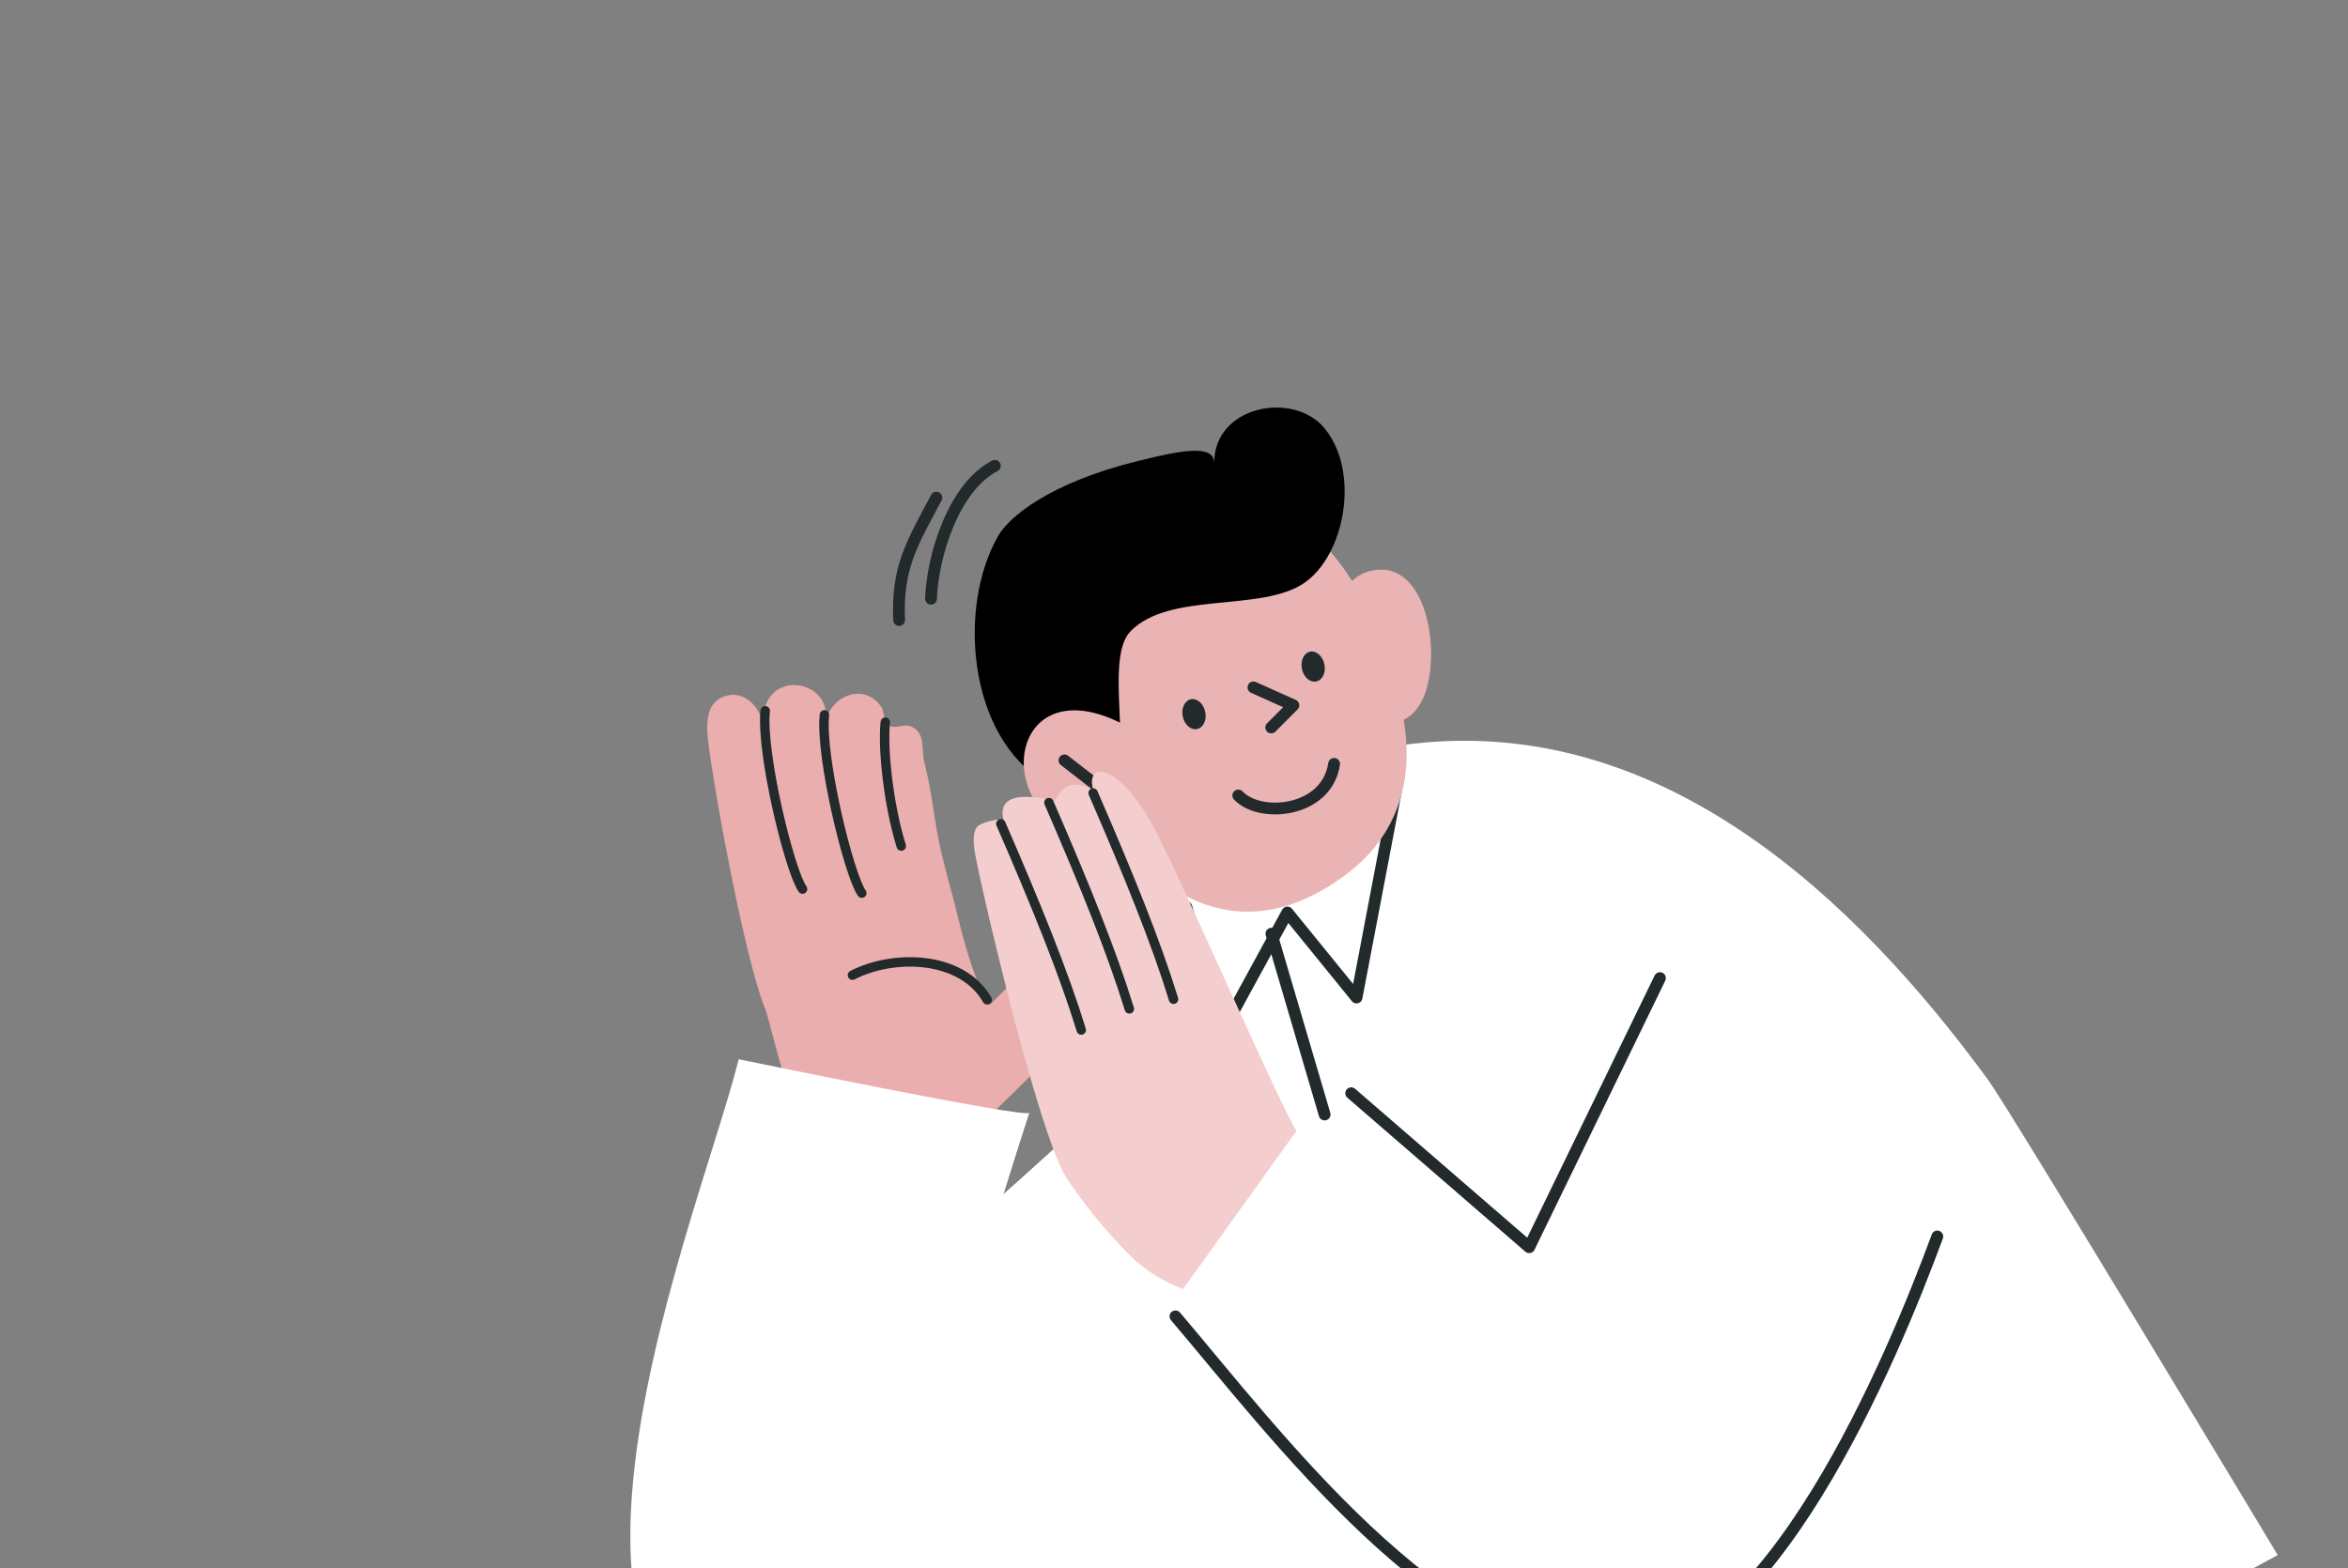 <svg xmlns="http://www.w3.org/2000/svg" xmlns:xlink="http://www.w3.org/1999/xlink" width="497" height="332" viewBox="0 0 497 332">
  <rect x="0" y="0" width="497" height="332" fill="#808080" stroke="none"/>
  <defs>
    <clipPath id="clip-path">
      <rect id="사각형_7730" data-name="사각형 7730" width="497" height="332" transform="translate(1042 414)" fill="#fff"/>
    </clipPath>
    <clipPath id="clip-path-2">
      <rect id="사각형_7729" data-name="사각형 7729" width="348.694" height="338.825" fill="none"/>
    </clipPath>
  </defs>
  <g id="마스크_그룹_23" data-name="마스크 그룹 23" transform="translate(-1042 -414)" clip-path="url(#clip-path)">
    <g id="그룹_14877" data-name="그룹 14877" transform="translate(1175.419 500.291)">
      <g id="그룹_14876" data-name="그룹 14876" clip-path="url(#clip-path-2)">
        <path id="패스_10325" data-name="패스 10325" d="M30.374,108.466c14.776-8.245,33.517-12.877,47.4-14.1,51.195-4.522,91.132,33.011,119.224,71.4,4.848,6.626,61.318,100.641,61.318,100.641L81.347,362.267s-14.9-23.853-32.649-56.292C18.906,251.52-18.924,174.112,10.835,125.744c4.25-6.909,11.267-12.663,19.539-17.278" transform="translate(90.383 -23.442)" fill="#fff"/>
        <line id="선_322" data-name="선 322" x2="21.392" y2="41.657" transform="translate(191.995 262.268)" fill="none" stroke="#222a2c" stroke-linecap="round" stroke-linejoin="round" stroke-width="2.5"/>
        <line id="선_323" data-name="선 323" x2="11.26" y2="38.279" transform="translate(135.702 111.405)" fill="none" stroke="#222a2c" stroke-linecap="round" stroke-linejoin="round" stroke-width="2.5"/>
        <path id="패스_10326" data-name="패스 10326" d="M292.8,103.425l-9.006,47.285L269.155,132.7l-13.509,24.768-7.881-25.894" transform="translate(-130.076 -25.794)" fill="none" stroke="#222a2c" stroke-linecap="round" stroke-linejoin="round" stroke-width="2.5"/>
        <path id="패스_10327" data-name="패스 10327" d="M343.574,161.949c-2.241-7.613-3.84-14.181-4.019-14.586-4.8-11.161-12.167-53.251-12.434-58.863-.148-3.086.092-6.552,3.495-7.792,4.314-1.578,7.82,2.343,8.347,6.385-1-12.792,14.891-10.388,13.146-.881,1.039-5.684,8.248-8.627,11.841-3.257.751,1.126.341,3.454,1.729,3.983,2.027.754,3.637-1.11,5.668.834,1.789,1.7,1.094,4.511,1.64,6.671,1.714,6.809,1.9,10.681,3,16.3,1.146,5.808,2.918,11.422,4.289,17.179.663,2.787,3.9,15.491,6.775,17.877,7.057-6.892,13.31-13.406,15.408-14.688,5.545-3.406,9.027-3.176,11.343,3.524,1.939,5.62-11.972,21.025-31.328,38.911Z" transform="translate(-310.798 -19.523)" fill="#ebaeae"/>
        <path id="패스_10328" data-name="패스 10328" d="M416.087,85.54c-.974,8.759,5.159,33.881,7.9,37.749" transform="translate(-387.53 -21.334)" fill="none" stroke="#222a2c" stroke-linecap="round" stroke-linejoin="round" stroke-width="2"/>
        <path id="패스_10329" data-name="패스 10329" d="M399.38,86.676c-.966,8.756,5.168,33.887,7.905,37.751" transform="translate(-358.289 -21.617)" fill="none" stroke="#222a2c" stroke-linecap="round" stroke-linejoin="round" stroke-width="2"/>
        <path id="패스_10330" data-name="패스 10330" d="M388.3,88.751c-.6,5.39.628,17.412,3.375,26.233" transform="translate(-334.325 -22.135)" fill="none" stroke="#222a2c" stroke-linecap="round" stroke-linejoin="round" stroke-width="2"/>
        <path id="패스_10331" data-name="패스 10331" d="M363.9,159.185c8.658-4.477,23.126-4.216,28.53,5.231" transform="translate(-316.88 -38.999)" fill="none" stroke="#222a2c" stroke-linecap="round" stroke-linejoin="round" stroke-width="2"/>
        <path id="패스_10332" data-name="패스 10332" d="M389.62,177.832c.484,1-62.329,57.738-68.252,61.028-17.728,9.845-42.5,48.851-36.832,69.653,15.3,56.2,105.353-5.028,126.3-24.533-6.794-13.377-14.8-92.911-21.219-106.148" transform="translate(-275.099 -44.352)" fill="#fff"/>
        <path id="패스_10333" data-name="패스 10333" d="M411.259,278.966s14.826-51.9,25.228-83.826c.4,1.512-61.52-11.308-61.52-11.308-9.007,36.029-58.547,151.621,24.019,148.618" transform="translate(-352.02 -45.848)" fill="#fff"/>
        <path id="패스_10334" data-name="패스 10334" d="M241.388,68.678c3.427,7.683,9.456,12.777,14.241,6.072,5.476-7.654,2.852-32.183-10.373-28.695-8.191,2.157-7.667,14.011-3.869,22.623" transform="translate(-88.817 -11.402)" fill="#ebb4b4"/>
        <path id="패스_10335" data-name="패스 10335" d="M308.69,105.355c-22.017,16.628-41.443,5.3-53.052-15.39-8.958-15.976-17.1-41.164-.063-55.26,8.607-7.121,21.738-9.358,32.56-7.645,19.629,3.109,29.222,28.363,32.415,44.807,2.558,13.166-.9,25.205-11.86,33.487" transform="translate(-157.025 -6.612)" fill="#ebb4b4"/>
        <path id="패스_10336" data-name="패스 10336" d="M297.71,11.305c8.947-2.195,16.057-3.669,16.123.459-.171-12.082,16.678-15.416,23.319-7.387,7.538,9.118,4.432,26.729-4.237,32.726-9.1,6.3-28.518,1.762-36.792,10.245-8.121,8.318,8.324,47.094-17.969,32.03-16.383-9.391-18.813-37.11-10.027-52.271,2.28-3.92,10.8-11.193,29.584-15.8" transform="translate(-190.218 0)"/>
        <path id="패스_10337" data-name="패스 10337" d="M277.576,78.943l8.449,3.791-4.685,4.693" transform="translate(-145.679 -19.689)" fill="none" stroke="#222a2c" stroke-linecap="round" stroke-linejoin="round" stroke-width="2.5"/>
        <path id="패스_10338" data-name="패스 10338" d="M268.865,72.784c.475,1.719,1.891,2.758,3.171,2.319,1.285-.42,1.924-2.15,1.445-3.863s-1.9-2.757-3.18-2.334c-1.262.441-1.924,2.175-1.436,3.878" transform="translate(-126.635 -17.162)" fill="#222a2c"/>
        <path id="패스_10339" data-name="패스 10339" d="M302.464,86.193c.477,1.728,1.909,2.758,3.174,2.331,1.281-.426,1.934-2.159,1.447-3.873s-1.9-2.749-3.176-2.331c-1.27.444-1.927,2.173-1.446,3.873" transform="translate(-185.463 -20.508)" fill="#222a2c"/>
        <path id="패스_10340" data-name="패스 10340" d="M338.8,89.15c-20.589-11.813-27.864,7.225-18.341,17.813,5.69,6.327,20.257,11.88,23.334.078a15.8,15.8,0,0,0,.506-4.56" transform="translate(-233.045 -21.302)" fill="#ebb4b4"/>
        <line id="선_324" data-name="선 324" x1="7.667" y1="5.944" transform="translate(91.899 74.711)" fill="none" stroke="#222a2c" stroke-linecap="round" stroke-linejoin="round" stroke-width="2.5"/>
        <path id="패스_10341" data-name="패스 10341" d="M286.369,100.513c-1.494,10.238-15.592,11.642-20.283,6.691" transform="translate(-137.399 -25.068)" fill="none" stroke="#222a2c" stroke-linecap="round" stroke-linejoin="round" stroke-width="2.5"/>
        <path id="패스_10342" data-name="패스 10342" d="M321.064,212.254a32.609,32.609,0,0,1-10.556-6.434,108.993,108.993,0,0,1-13.908-16.75c-6.077-8.753-19.192-65.355-19.735-70.048-.173-1.5-.336-3.564.707-4.739.625-.7,5.232-2.142,5.594-.922-2.495-8.368,10.62-4.3,10.707-4.458,2.365-4.247,4.307-3.95,8.144-2.359-1.714-6.436,6.037-5.691,13.77,9.772,6.837,13.677,25.008,55.172,29.243,62.5" transform="translate(-204.055 -25.621)" fill="#f4cece"/>
        <path id="패스_10343" data-name="패스 10343" d="M337.383,117.408c7.667,17.626,13.345,31.714,17.026,43.668" transform="translate(-258.954 -29.282)" fill="none" stroke="#222a2c" stroke-linecap="round" stroke-linejoin="round" stroke-width="2"/>
        <path id="패스_10344" data-name="패스 10344" d="M323.831,111.444c7.666,17.626,13.344,31.715,17.025,43.668" transform="translate(-235.229 -27.794)" fill="none" stroke="#222a2c" stroke-linecap="round" stroke-linejoin="round" stroke-width="2"/>
        <path id="패스_10345" data-name="패스 10345" d="M311.361,108.733c7.667,17.626,13.346,31.714,17.027,43.668" transform="translate(-213.4 -27.118)" fill="none" stroke="#222a2c" stroke-linecap="round" stroke-linejoin="round" stroke-width="2"/>
        <path id="패스_10346" data-name="패스 10346" d="M95.982,250.744c20.98,24.65,56.212,72.06,92.67,72.6,32.676.488,59.339-64.407,68.587-89.516" transform="translate(19.411 -58.318)" fill="none" stroke="#222a2c" stroke-linecap="round" stroke-linejoin="round" stroke-width="2.5"/>
        <path id="패스_10347" data-name="패스 10347" d="M174.2,185.321l37.675,32.6,27.672-56.969" transform="translate(-21.611 -40.141)" fill="none" stroke="#222a2c" stroke-linecap="round" stroke-linejoin="round" stroke-width="2.5"/>
        <path id="패스_10348" data-name="패스 10348" d="M375.269,16.432c-8.729,4.534-13.187,19.023-13.511,28.146" transform="translate(-298.109 -4.098)" fill="none" stroke="#222a2c" stroke-linecap="round" stroke-linejoin="round" stroke-width="2.5"/>
        <path id="패스_10349" data-name="패스 10349" d="M386.188,25.431c-5.175,9.713-8.365,14.825-7.881,25.894" transform="translate(-321.413 -6.343)" fill="none" stroke="#222a2c" stroke-linecap="round" stroke-linejoin="round" stroke-width="2.5"/>
        <path id="패스_10350" data-name="패스 10350" d="M415.512,389.832c-12.1,8.322-24.095,7.832-37.53,4.5" transform="translate(-350.53 -97.225)" fill="none" stroke="#222a2c" stroke-linecap="round" stroke-linejoin="round" stroke-width="2.5"/>
        <path id="패스_10351" data-name="패스 10351" d="M434.5,407.837c-10.59,3.19-20.706,1.347-28.523-6" transform="translate(-390.54 -100.217)" fill="none" stroke="#222a2c" stroke-linecap="round" stroke-linejoin="round" stroke-width="2.5"/>
      </g>
    </g>
  </g>
</svg>
